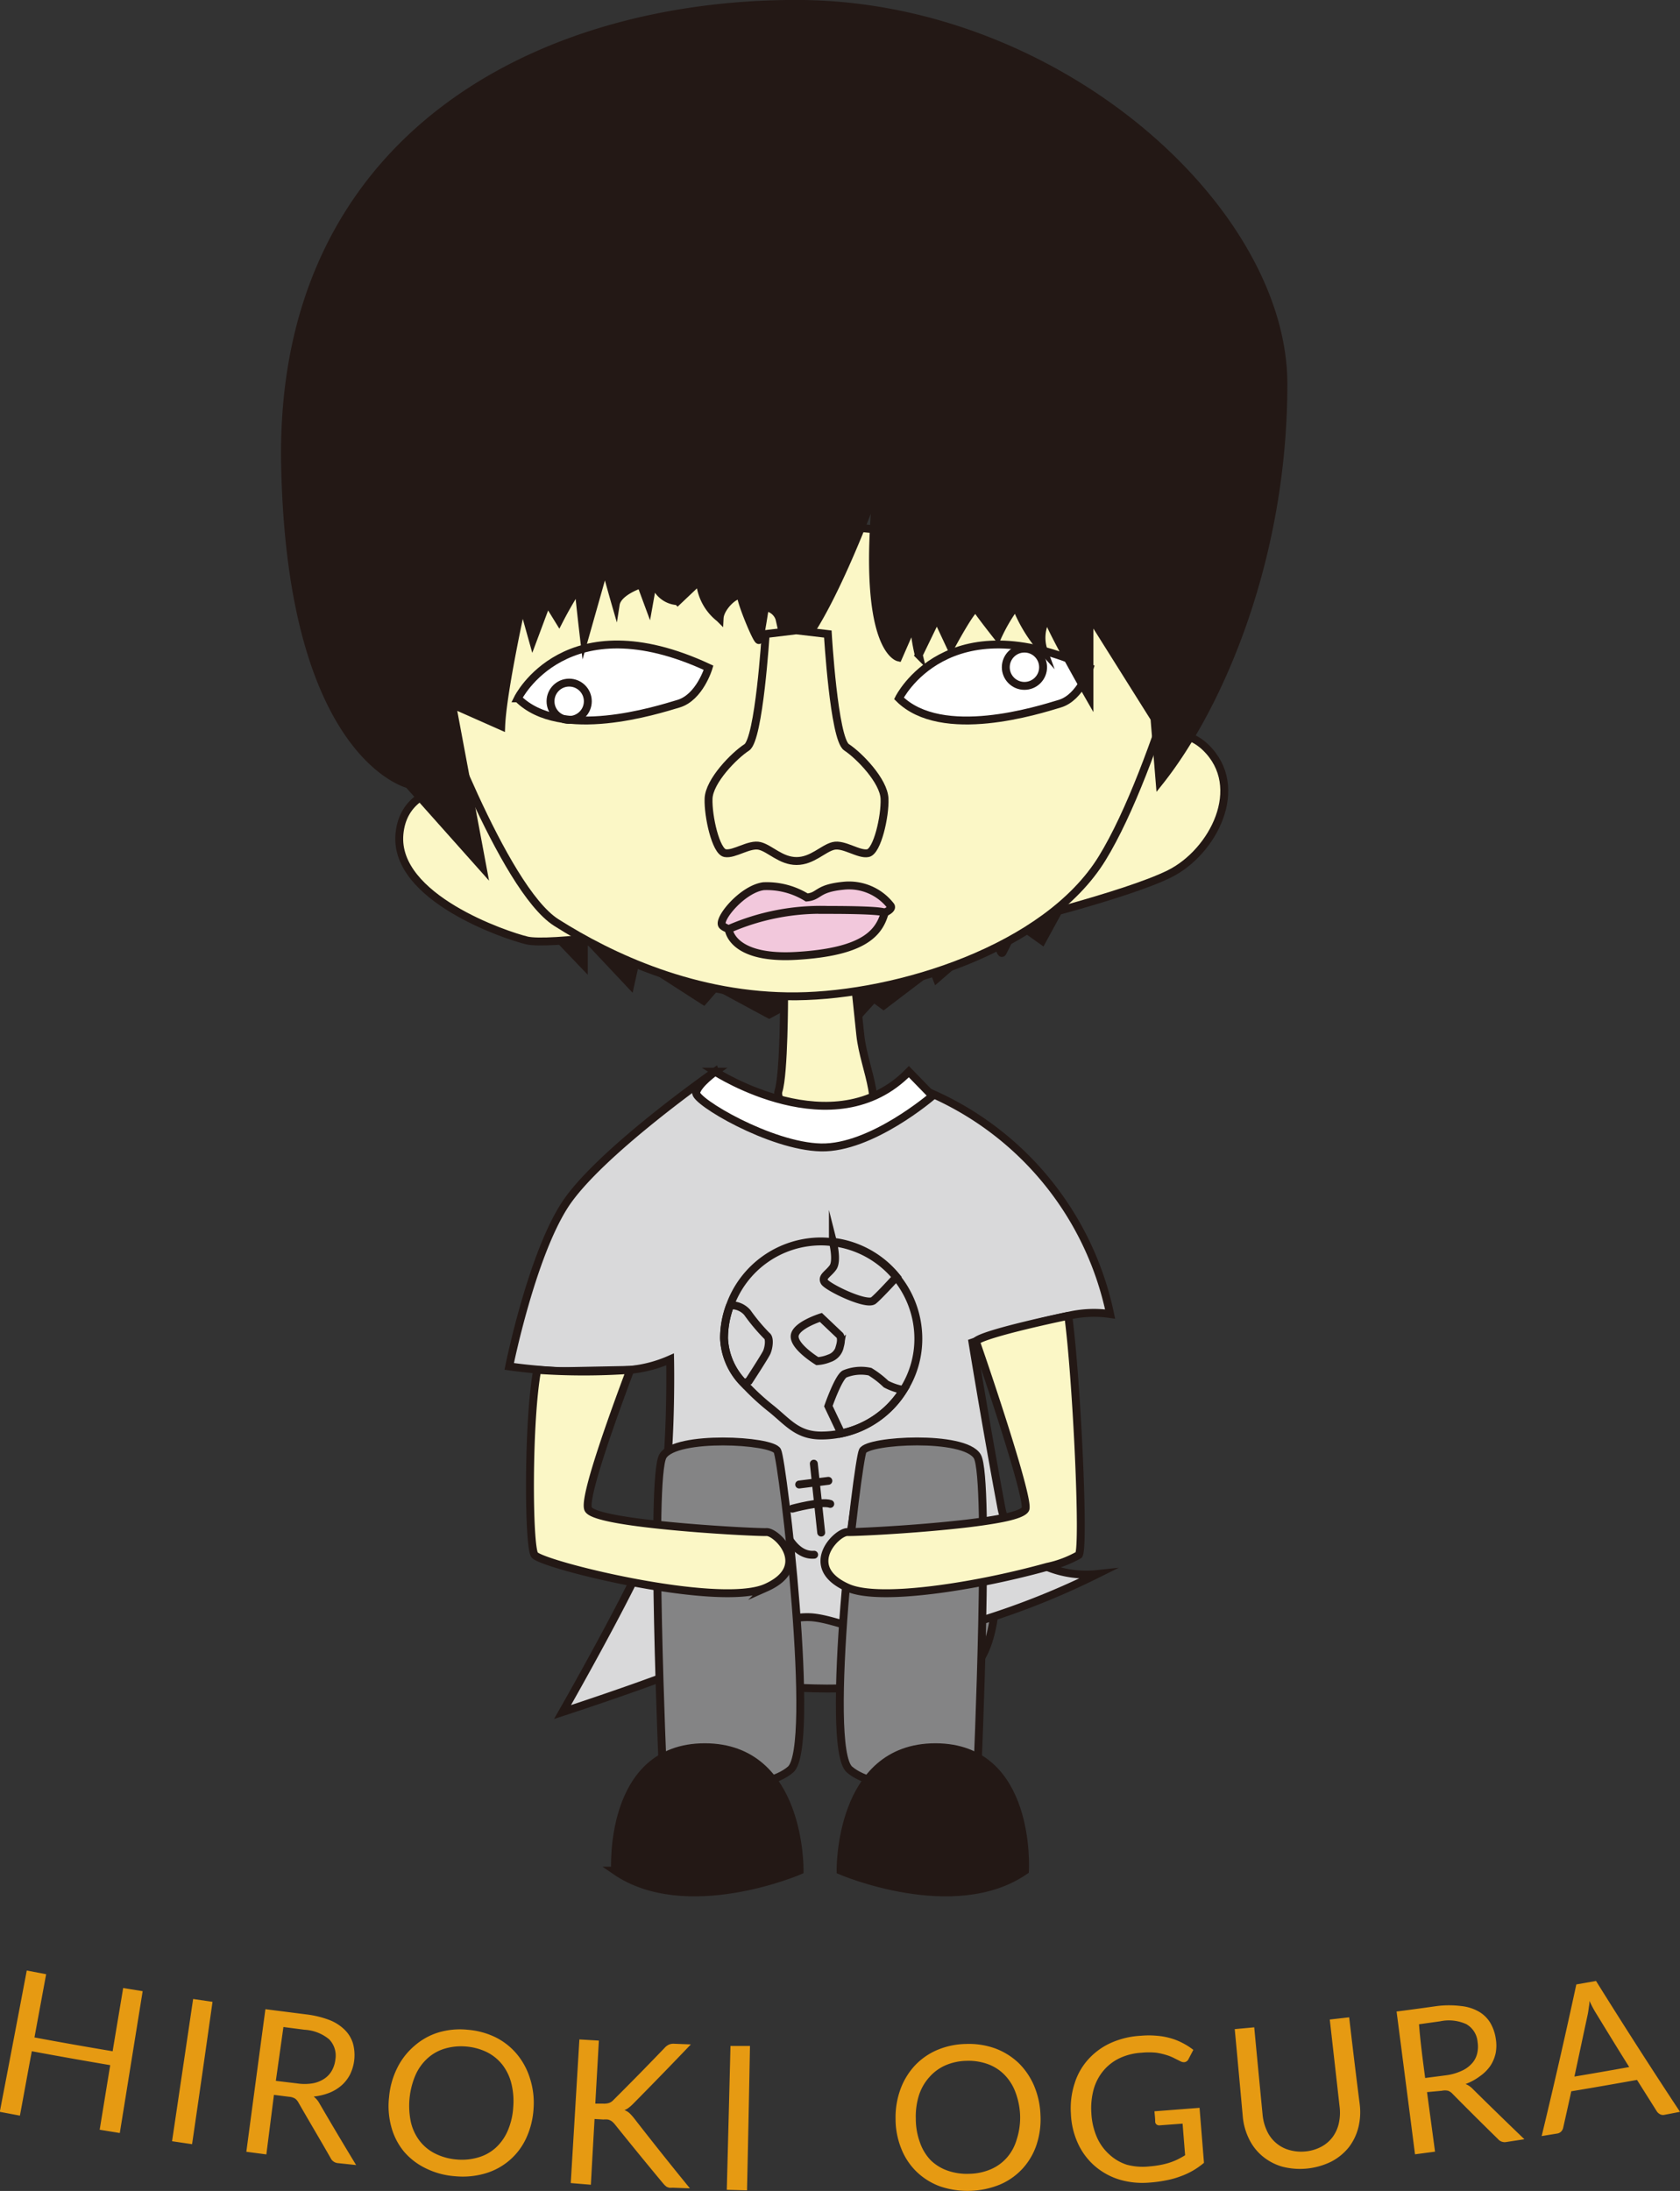 <svg id="レイヤー_1" data-name="レイヤー 1" xmlns="http://www.w3.org/2000/svg" viewBox="0 0 159.45 207.92"><rect x="0" y="0" width="159.45" height="207.92" fill="#333333" stroke="none"/><defs><style>.cls-1{fill:#848485}.cls-1,.cls-2,.cls-3,.cls-4,.cls-5,.cls-6,.cls-7,.cls-8{stroke:#231815;stroke-miterlimit:10;stroke-width:.75px}.cls-2{fill:#231815}.cls-3{fill:#fbf7c6}.cls-4{fill:#fff}.cls-5,.cls-8{fill:none}.cls-6{fill:#f2c8dc}.cls-7{fill:#d9d9da}.cls-8{stroke-linecap:round}.cls-9{fill:#e69a12}</style></defs><path class="cls-1" d="M95.79 175.81s.5 6.48 2.09 6.48 13.3 1.15 16.67.66 10.21.21 12-2.78 1.41-8.47 1.41-8.47l-6.96-4.36s-25.79 4.46-25.21 8.47z" transform="translate(-33.43 -22.83)"/><path class="cls-2" d="M135.92 105.18l-2.21-3.65-5.77 2.9-43.67 2.15.57 3.64 4 4.18v-2.83l4.42 4.7.57-2.58 6.38 4.11 1.22-1.4 5 2.7 2.48-1.33 2.92 4.8 4.53-5 .93.68 4.67-3.55.38 1 5.63-4.87s.33 2.88.62 2.38l1.41-2.78 2.34 1.67 1.79-3.28z" transform="translate(-33.43 -22.83)"/><path class="cls-3" d="M107.85 117.36s0 7.35-.53 9 5.14 5.89 7.76 3.84.37-5.7 0-9.16-.56-5.42-.56-5.42zM80.53 97.41s-8.65-1.47-9.19 4.58 10.15 9.63 12.11 10.09 12.34-.79 14.91-2.21l-7.92-9.5zM136.8 95s7.17-5 11.06-1.24.73 9.93-3.44 12-15.86 4.91-15.86 4.91z" transform="translate(-33.43 -22.83)"/><path class="cls-3" d="M74.51 88.85s6.61 18.29 11.72 21.53 13.21 7.1 22.8 7 23.72-4.51 29-13.09 10.1-28 10.1-28l-53.31-5.42-19.31 7.23z" transform="translate(-33.43 -22.83)"/><path class="cls-4" d="M118.75 89.1s4.55-9.21 18.11-2.9c0 0-.85 2.81-2.85 3.41s-11.19 3.55-15.26-.51z" transform="translate(-33.43 -22.83)"/><circle class="cls-5" cx="97.23" cy="63.32" r="1.77"/><path class="cls-4" d="M82.58 89.1s4.55-9.21 18.1-2.9c0 0-.84 2.81-2.85 3.41s-11.19 3.55-15.25-.51z" transform="translate(-33.43 -22.83)"/><circle class="cls-5" cx="54.02" cy="66.55" r="1.77"/><path class="cls-2" d="M60.49 67c-.63-30.91 23.8-43.8 48.51-43.8s46.24 19.44 46.24 36.08S149.1 89.94 143.49 97l-.49-6-6.17-9.82V89s-3.7-6.45-4-7.62a3.78 3.78 0 0 0-.32 3.27 14 14 0 0 1-2.67-4.34 16.3 16.3 0 0 0-1.73 2.94s-1.74-2.2-2-2.66-2.45 3.64-2.45 3.64l-1.31-2.8-1.72 3.55a17.81 17.81 0 0 1-.47-3.13l-1.47 3.36s-3.58-.85-2-16.29c0 0-5.23 14.57-8.6 16.38a34.55 34.55 0 0 0-.69-3.79 1.58 1.58 0 0 0-1.37-1.06s-.43 2.86-.56 3.11-1.55-3.18-1.68-4-2 .75-2.06 1.93a4.88 4.88 0 0 1-1.87-3.61l-2.11 2a2.4 2.4 0 0 1-2.28-2.24L95 80.27l-.74-2s-2.2.7-2.39 1.91c0 0-.93-3.22-1-3.74l-2 7.06s-.56-4.72-.51-5a36.83 36.83 0 0 0-1.87 3.23l-1.12-1.82L84 83.58 83 80s-1.87 8.42-2 11.73l-4.67-2.07 2.9 15.49-7.03-7.89S61.05 94.61 60.49 67z" transform="translate(-33.43 -22.83)"/><path class="cls-3" d="M113.77 93.74C112.58 92.93 112 83 112 83l-3-.35-2.9.35s-.62 10-1.8 10.76-3.56 3.18-3.62 4.86.69 5 1.56 5.17 2.31-.93 3.3-.68 2 1.43 3.49 1.43 2.5-1.18 3.49-1.43 2.43.87 3.3.68 1.63-3.49 1.56-5.17-2.38-4.07-3.61-4.88z" transform="translate(-33.43 -22.83)"/><path class="cls-6" d="M110 108a7.22 7.22 0 0 0-4.11-1.07c-2 .28-4.3 3.08-3.93 3.69s4.24 1.31 5.86.42 4.47-.19 6.11-.56 4.58-1.12 4-1.73a5 5 0 0 0-4.48-1.86c-2.53.25-2.21 1-3.45 1.11z" transform="translate(-33.43 -22.83)"/><path class="cls-6" d="M102.59 111s.21 2.91 6.44 2.54 7.8-2.07 8.36-4.06c0 0 .51-.3-5.41-.3a21.77 21.77 0 0 0-9.39 1.82z" transform="translate(-33.43 -22.83)"/><path class="cls-7" d="M126.05 150.12l-.32.11s1.3 8 2.71 15.52a7.51 7.51 0 0 0 .28 1.11 7 7 0 0 0 4.06 4.66 9.88 9.88 0 0 0 4.8.68 73.64 73.64 0 0 1-13 5c-7.22 2-10.72-.5-13.89-.87s-8 2.24-9.41 3.48-14.46 5.49-14.46 5.49 4-7 6.64-12.29c.9-1.77 1.64-3.34 2.08-4.41a8.14 8.14 0 0 0 .33-1.05c1.39-5 1.16-15.72 1.16-15.72a12.17 12.17 0 0 1-3.81 1l-6.66.13c-2.72-.15-4.8-.46-4.8-.46s2.07-10.3 5.24-15.26 14.28-12.71 14.28-12.71l.64 2.14 9.38 3 10.23-3.21a29.44 29.44 0 0 1 17.26 21.07 10.65 10.65 0 0 0-4 .18 68.92 68.92 0 0 0-8.67 2.4z" transform="translate(-33.43 -22.83)"/><path class="cls-7" d="M120.59 149.85a9 9 0 0 1-1.42 4.89 9.12 9.12 0 0 1-5.89 4.12 9.21 9.21 0 0 1-1.9.2c-2.22 0-3.09-1.18-4.67-2.48a22.58 22.58 0 0 1-2.66-2.45 6.44 6.44 0 0 1-1.9-4.28 8.87 8.87 0 0 1 .52-3 9.19 9.19 0 0 1 8.71-6.21 8 8 0 0 1 1.1.08 9.22 9.22 0 0 1 8.11 9.15z" transform="translate(-33.43 -22.83)"/><path class="cls-5" d="M111 152s-2.15-1.31-2.15-2.34 2.49-1.81 2.49-1.81l1.81 1.72s.21.28 0 1a1.49 1.49 0 0 1-1 1.16 3.64 3.64 0 0 1-1.15.27zM119.17 154.74a9.12 9.12 0 0 1-5.89 4.12l-1.23-2.59s.94-2.71 1.54-3.05A4.07 4.07 0 0 1 116 153a8.94 8.94 0 0 1 1.53 1.18 5.69 5.69 0 0 0 1.64.56zM106.2 151.17c-.22.46-1.69 2.71-1.69 2.71l-.46.25a6.44 6.44 0 0 1-1.9-4.28 8.87 8.87 0 0 1 .52-3l.23-.15a2 2 0 0 1 1.46.69 18.1 18.1 0 0 0 1.84 2.2c.32.2.21 1.11 0 1.58zM118.52 144c-.74.81-1.78 1.92-2.19 2.25-.69.52-4.4-1.29-4.66-1.78s.35-.72.81-1.35 0-2.45 0-2.45a9.19 9.19 0 0 1 6.04 3.33z" transform="translate(-33.43 -22.83)"/><path class="cls-8" d="M102.15 164.25s3.35-1.78 5.22-.79M105.31 161.4l-1.68 5.47s1.68-.84 2.24 0 .23 2.94-1.12 2.9" transform="translate(-33.43 -22.83)"/><path class="cls-8" d="M75.85 140.88l2.77-.35"/><path class="cls-8" d="M108.63 166s2.76-.75 3.6-.45" transform="translate(-33.43 -22.83)"/><path class="cls-8" d="M77.24 138.9l.7 6.54"/><path class="cls-8" d="M108 168.27s.91 2.24 2.7 2.1M114.58 165.51l-.44 3s2.71-3.37 3.74-1.52.52 3.11-.84 2.5M116.28 164.48s.28 4.54-.3 5.71M120.22 161.12c.47 1 .79 1.82.79 1.82M119.61 165.77a5.06 5.06 0 0 0 2.15-.71 1.35 1.35 0 0 1 2.15 1.43c-.23 1.87-2.2 5.29-3.32 5.15" transform="translate(-33.43 -22.83)"/><path class="cls-4" d="M101.31 124.53s11.27 7.29 18.38 0l2.24 2.3s-5.79 5-10.59 4.89-12-4.39-11.84-5.2 1.81-1.99 1.81-1.99z" transform="translate(-33.43 -22.83)"/><path class="cls-1" d="M96.35 191.26c2.37 1.62 9.64 1.62 12.11-.5s-.73-29.21-1.25-30.24-9.62-1.52-10.86.48 0 30.26 0 30.26z" transform="translate(-33.43 -22.83)"/><path class="cls-2" d="M91.81 200.35s-.69-11.71 8.51-11.71 9 11.71 9 11.71-10.78 4.65-17.51 0z" transform="translate(-33.43 -22.83)"/><path class="cls-1" d="M126.18 191.26c-2.37 1.62-9.65 1.62-12.12-.5s.74-29.21 1.25-30.24 9.62-1.54 10.87.51 0 30.23 0 30.23z" transform="translate(-33.43 -22.83)"/><path class="cls-2" d="M130.71 200.35s.69-11.71-8.5-11.71-9 11.71-9 11.71 10.79 4.65 17.5 0z" transform="translate(-33.43 -22.83)"/><path class="cls-3" d="M106.13 173.5c-2.25 1-7.72.43-12.64-.51-4.73-.9-8.94-2.13-9.32-2.6-.6-.8-.65-12.78.25-17.56a63.46 63.46 0 0 0 8.83 0c-1.54 4.1-4.44 12.08-4 13.19.24.64 3.26 1.15 6.69 1.51 4.47.48 9.64.72 10.23.69.99-.06 4.37 3.32-.04 5.28zM126.05 150.12c2 5.77 5 15 4.71 15.9-.12.31-.87.6-2 .84s-2.88.49-4.65.67c-4.47.48-9.64.72-10.23.69-1-.06-4.41 3.32 0 5.28 2.25 1 7.72.43 12.64-.51 2.36-.45 4.61-1 6.3-1.47a10.34 10.34 0 0 0 3-1.13c.55-.75-.2-16.72-1-22.69-.04 0-8.02 1.66-8.77 2.42z" transform="translate(-33.43 -22.83)"/><path class="cls-9" d="M44.8 225.25l-1.91-.31 1-6.13q-3.72-.63-7.44-1.32c-.38 2-.75 4.08-1.13 6.11l-1.91-.36q1.29-6.7 2.56-13.41l1.84.35-1.11 6q3.7.69 7.42 1.31c.33-2 .67-4 1-6l1.85.3zM51.66 226.31l-1.9-.28 2-13.5 1.84.27q-.95 6.75-1.94 13.51zM59.43 221.63l-.72 5.65-1.9-.25q.9-6.76 1.81-13.53l3.85.49a9.31 9.31 0 0 1 2.21.53 4.28 4.28 0 0 1 1.47.94 3.07 3.07 0 0 1 .78 1.29 4.2 4.2 0 0 1-.26 2.91 3.57 3.57 0 0 1-.8 1.05 4 4 0 0 1-1.17.72 5.68 5.68 0 0 1-1.5.36 2.09 2.09 0 0 1 .55.65q1.71 2.94 3.48 5.85l-1.7-.18a.85.85 0 0 1-.72-.48c-1-1.76-2.05-3.51-3.06-5.28a1.07 1.07 0 0 0-.32-.37 1.33 1.33 0 0 0-.57-.17zm.18-1.33l2 .24a4.79 4.79 0 0 0 1.47 0 2.9 2.9 0 0 0 1.11-.43 2.24 2.24 0 0 0 .73-.77 2.81 2.81 0 0 0 .34-1.06 2.21 2.21 0 0 0-.6-1.93 4 4 0 0 0-2.33-.9l-2-.26zM84.07 222.94a7.74 7.74 0 0 1-.69 2.78 6.16 6.16 0 0 1-3.88 3.36 7.6 7.6 0 0 1-2.89.27 7.47 7.47 0 0 1-2.79-.76 6.31 6.31 0 0 1-2.06-1.59 6.21 6.21 0 0 1-1.19-2.33 7.5 7.5 0 0 1-.21-2.86 7.63 7.63 0 0 1 .78-2.75 6.56 6.56 0 0 1 1.6-2.06 6.26 6.26 0 0 1 2.26-1.28 7.14 7.14 0 0 1 2.8-.27 7.34 7.34 0 0 1 2.71.74 6.3 6.3 0 0 1 2 1.6 6.66 6.66 0 0 1 1.23 2.31 7.56 7.56 0 0 1 .33 2.84zm-1.93-.13a7 7 0 0 0-.18-2.28 4.81 4.81 0 0 0-.85-1.76 4.35 4.35 0 0 0-1.46-1.19 5.56 5.56 0 0 0-2-.54 5.46 5.46 0 0 0-2 .2 4.22 4.22 0 0 0-1.63.91 4.72 4.72 0 0 0-1.15 1.59 7.43 7.43 0 0 0-.44 4.49 4.66 4.66 0 0 0 .84 1.78 4.26 4.26 0 0 0 1.48 1.2 5.52 5.52 0 0 0 2 .55 5.46 5.46 0 0 0 2.09-.2 4.18 4.18 0 0 0 1.66-.93 4.69 4.69 0 0 0 1.12-1.6 6.58 6.58 0 0 0 .52-2.22zM89.93 222.46h.71a1.64 1.64 0 0 0 .59-.06 1.06 1.06 0 0 0 .43-.29q2.45-2.44 4.84-4.93a1.3 1.3 0 0 1 .42-.32 1.07 1.07 0 0 1 .5-.08l1.58.06q-2.72 2.85-5.5 5.66a3.84 3.84 0 0 1-.4.35 1.6 1.6 0 0 1-.4.23 1.47 1.47 0 0 1 .47.28 4.8 4.8 0 0 1 .41.45q2.61 3.36 5.33 6.69l-1.66-.06a1.39 1.39 0 0 1-.32 0l-.22-.08-.16-.13-.16-.17a405.42 405.42 0 0 1-4.61-5.64 1.88 1.88 0 0 0-.19-.2.8.8 0 0 0-.21-.15.77.77 0 0 0-.28-.1 2 2 0 0 0-.39 0l-.85-.05q-.18 3.12-.35 6.24L87.6 230l.82-13.63 1.85.11-.34 5.98zM104.33 230.69l-1.92-.05q.18-6.82.35-13.65h1.85q-.13 6.88-.28 13.7zM132.18 223.52a7.7 7.7 0 0 1-.37 2.84 6.3 6.3 0 0 1-1.32 2.26 6.21 6.21 0 0 1-2.15 1.52 8.15 8.15 0 0 1-5.7.17 6.34 6.34 0 0 1-2.22-1.39 6.21 6.21 0 0 1-1.45-2.19 7.48 7.48 0 0 1-.54-2.81 7.8 7.8 0 0 1 .46-2.82 6.69 6.69 0 0 1 1.35-2.23 6.3 6.3 0 0 1 2.12-1.49 7.28 7.28 0 0 1 2.74-.58 7.38 7.38 0 0 1 2.78.42 6.52 6.52 0 0 1 2.2 1.36 6.7 6.7 0 0 1 1.48 2.15 7.81 7.81 0 0 1 .62 2.79zm-1.93.09a7 7 0 0 0-.45-2.25 4.67 4.67 0 0 0-1.05-1.65 4.22 4.22 0 0 0-1.57-1 5.34 5.34 0 0 0-2-.31 5.28 5.28 0 0 0-2 .42 4.34 4.34 0 0 0-1.52 1.1 4.75 4.75 0 0 0-1 1.71 6.72 6.72 0 0 0-.31 2.26 6.54 6.54 0 0 0 .39 2.25 4.64 4.64 0 0 0 1 1.67 4.3 4.3 0 0 0 1.6 1 5.49 5.49 0 0 0 2.07.31 5.41 5.41 0 0 0 2.06-.43 4.28 4.28 0 0 0 1.53-1.11 4.51 4.51 0 0 0 .93-1.73 6.72 6.72 0 0 0 .32-2.24zM142.52 228.42a9.83 9.83 0 0 0 1-.13 7.24 7.24 0 0 0 .89-.22 6 6 0 0 0 .78-.31c.24-.12.48-.25.72-.4l-.24-3-2.16.16a.41.41 0 0 1-.31-.08.34.34 0 0 1-.13-.25c0-.35-.05-.7-.07-1l4.28-.33.42 5.22a7.64 7.64 0 0 1-1.05.74 7.31 7.31 0 0 1-1.2.55 8.06 8.06 0 0 1-1.39.38 12.29 12.29 0 0 1-1.62.21 7.64 7.64 0 0 1-2.86-.32 6.47 6.47 0 0 1-2.29-1.3 6.32 6.32 0 0 1-1.56-2.12 7.43 7.43 0 0 1-.66-2.8 7.63 7.63 0 0 1 .35-2.87 6.1 6.1 0 0 1 1.29-2.28 6.46 6.46 0 0 1 2.13-1.56 8 8 0 0 1 2.87-.69 8.52 8.52 0 0 1 1.52 0 6.72 6.72 0 0 1 1.32.24 5.78 5.78 0 0 1 1.14.46 6.17 6.17 0 0 1 1 .64l-.46.88a.49.49 0 0 1-.4.29.7.7 0 0 1-.35-.08l-.56-.28a4.47 4.47 0 0 0-.75-.31 6.32 6.32 0 0 0-1-.23 7 7 0 0 0-1.39 0 5.63 5.63 0 0 0-2.07.51 4.55 4.55 0 0 0-1.54 1.18 4.75 4.75 0 0 0-.93 1.75 6.78 6.78 0 0 0-.23 2.25 6.59 6.59 0 0 0 .51 2.29 4.75 4.75 0 0 0 1.17 1.65 4.47 4.47 0 0 0 1.69 1 5.84 5.84 0 0 0 2.14.16zM157.31 227a4 4 0 0 0 1.53-.45 3.26 3.26 0 0 0 1.08-.93 3.5 3.5 0 0 0 .58-1.3 4.63 4.63 0 0 0 .07-1.59l-.93-8.25 1.84-.21c.32 2.75.65 5.49 1 8.24a6 6 0 0 1-.13 2.22 5.08 5.08 0 0 1-.9 1.87 5.21 5.21 0 0 1-1.64 1.35 6.72 6.72 0 0 1-4.69.49 5.19 5.19 0 0 1-1.88-1 4.89 4.89 0 0 1-1.27-1.64 6 6 0 0 1-.59-2.15c-.25-2.75-.5-5.51-.76-8.26l1.85-.17q.39 4.13.79 8.25a4.65 4.65 0 0 0 .4 1.54 3.3 3.3 0 0 0 2.09 1.84 4.12 4.12 0 0 0 1.56.15zM168.87 221.37c.25 1.88.51 3.76.76 5.65l-1.9.25q-.87-6.78-1.75-13.55c1.28-.16 2.57-.34 3.85-.52a9.26 9.26 0 0 1 2.27 0 4.27 4.27 0 0 1 1.67.52 3.05 3.05 0 0 1 1.09 1.05 4.11 4.11 0 0 1 .53 1.5 3.91 3.91 0 0 1 0 1.37 3.54 3.54 0 0 1-.5 1.22 3.91 3.91 0 0 1-1 1 5.35 5.35 0 0 1-1.36.74 2 2 0 0 1 .7.49q2.42 2.39 4.88 4.75l-1.69.26a.84.84 0 0 1-.82-.28c-1.45-1.42-2.9-2.86-4.32-4.3a1.11 1.11 0 0 0-.41-.28 1.38 1.38 0 0 0-.59 0zm-.18-1.34l2-.26a5 5 0 0 0 1.42-.4 2.84 2.84 0 0 0 1-.7 2.13 2.13 0 0 0 .51-.93 2.78 2.78 0 0 0 .05-1.12 2.14 2.14 0 0 0-1.07-1.7 4 4 0 0 0-2.49-.27l-2 .28c.13 1.7.36 3.4.58 5.07zM192.88 223.24l-1.46.28a.61.61 0 0 1-.43-.05.83.83 0 0 1-.3-.26l-1.89-3c-2.08.37-4.16.74-6.24 1.08-.25 1.16-.51 2.32-.77 3.47a.71.71 0 0 1-.18.34.67.67 0 0 1-.39.2l-1.47.24q1.74-7.2 3.29-14.39l1.87-.33q3.9 6.26 7.97 12.42zm-10-3.35c1.73-.29 3.45-.59 5.18-.9-1.06-1.69-2.1-3.39-3.14-5.09a9.7 9.7 0 0 1-.63-1.19c0 .27-.05.51-.08.74s-.06.43-.1.6c-.42 1.95-.83 3.89-1.25 5.84z" transform="translate(-33.43 -22.83)"/></svg>